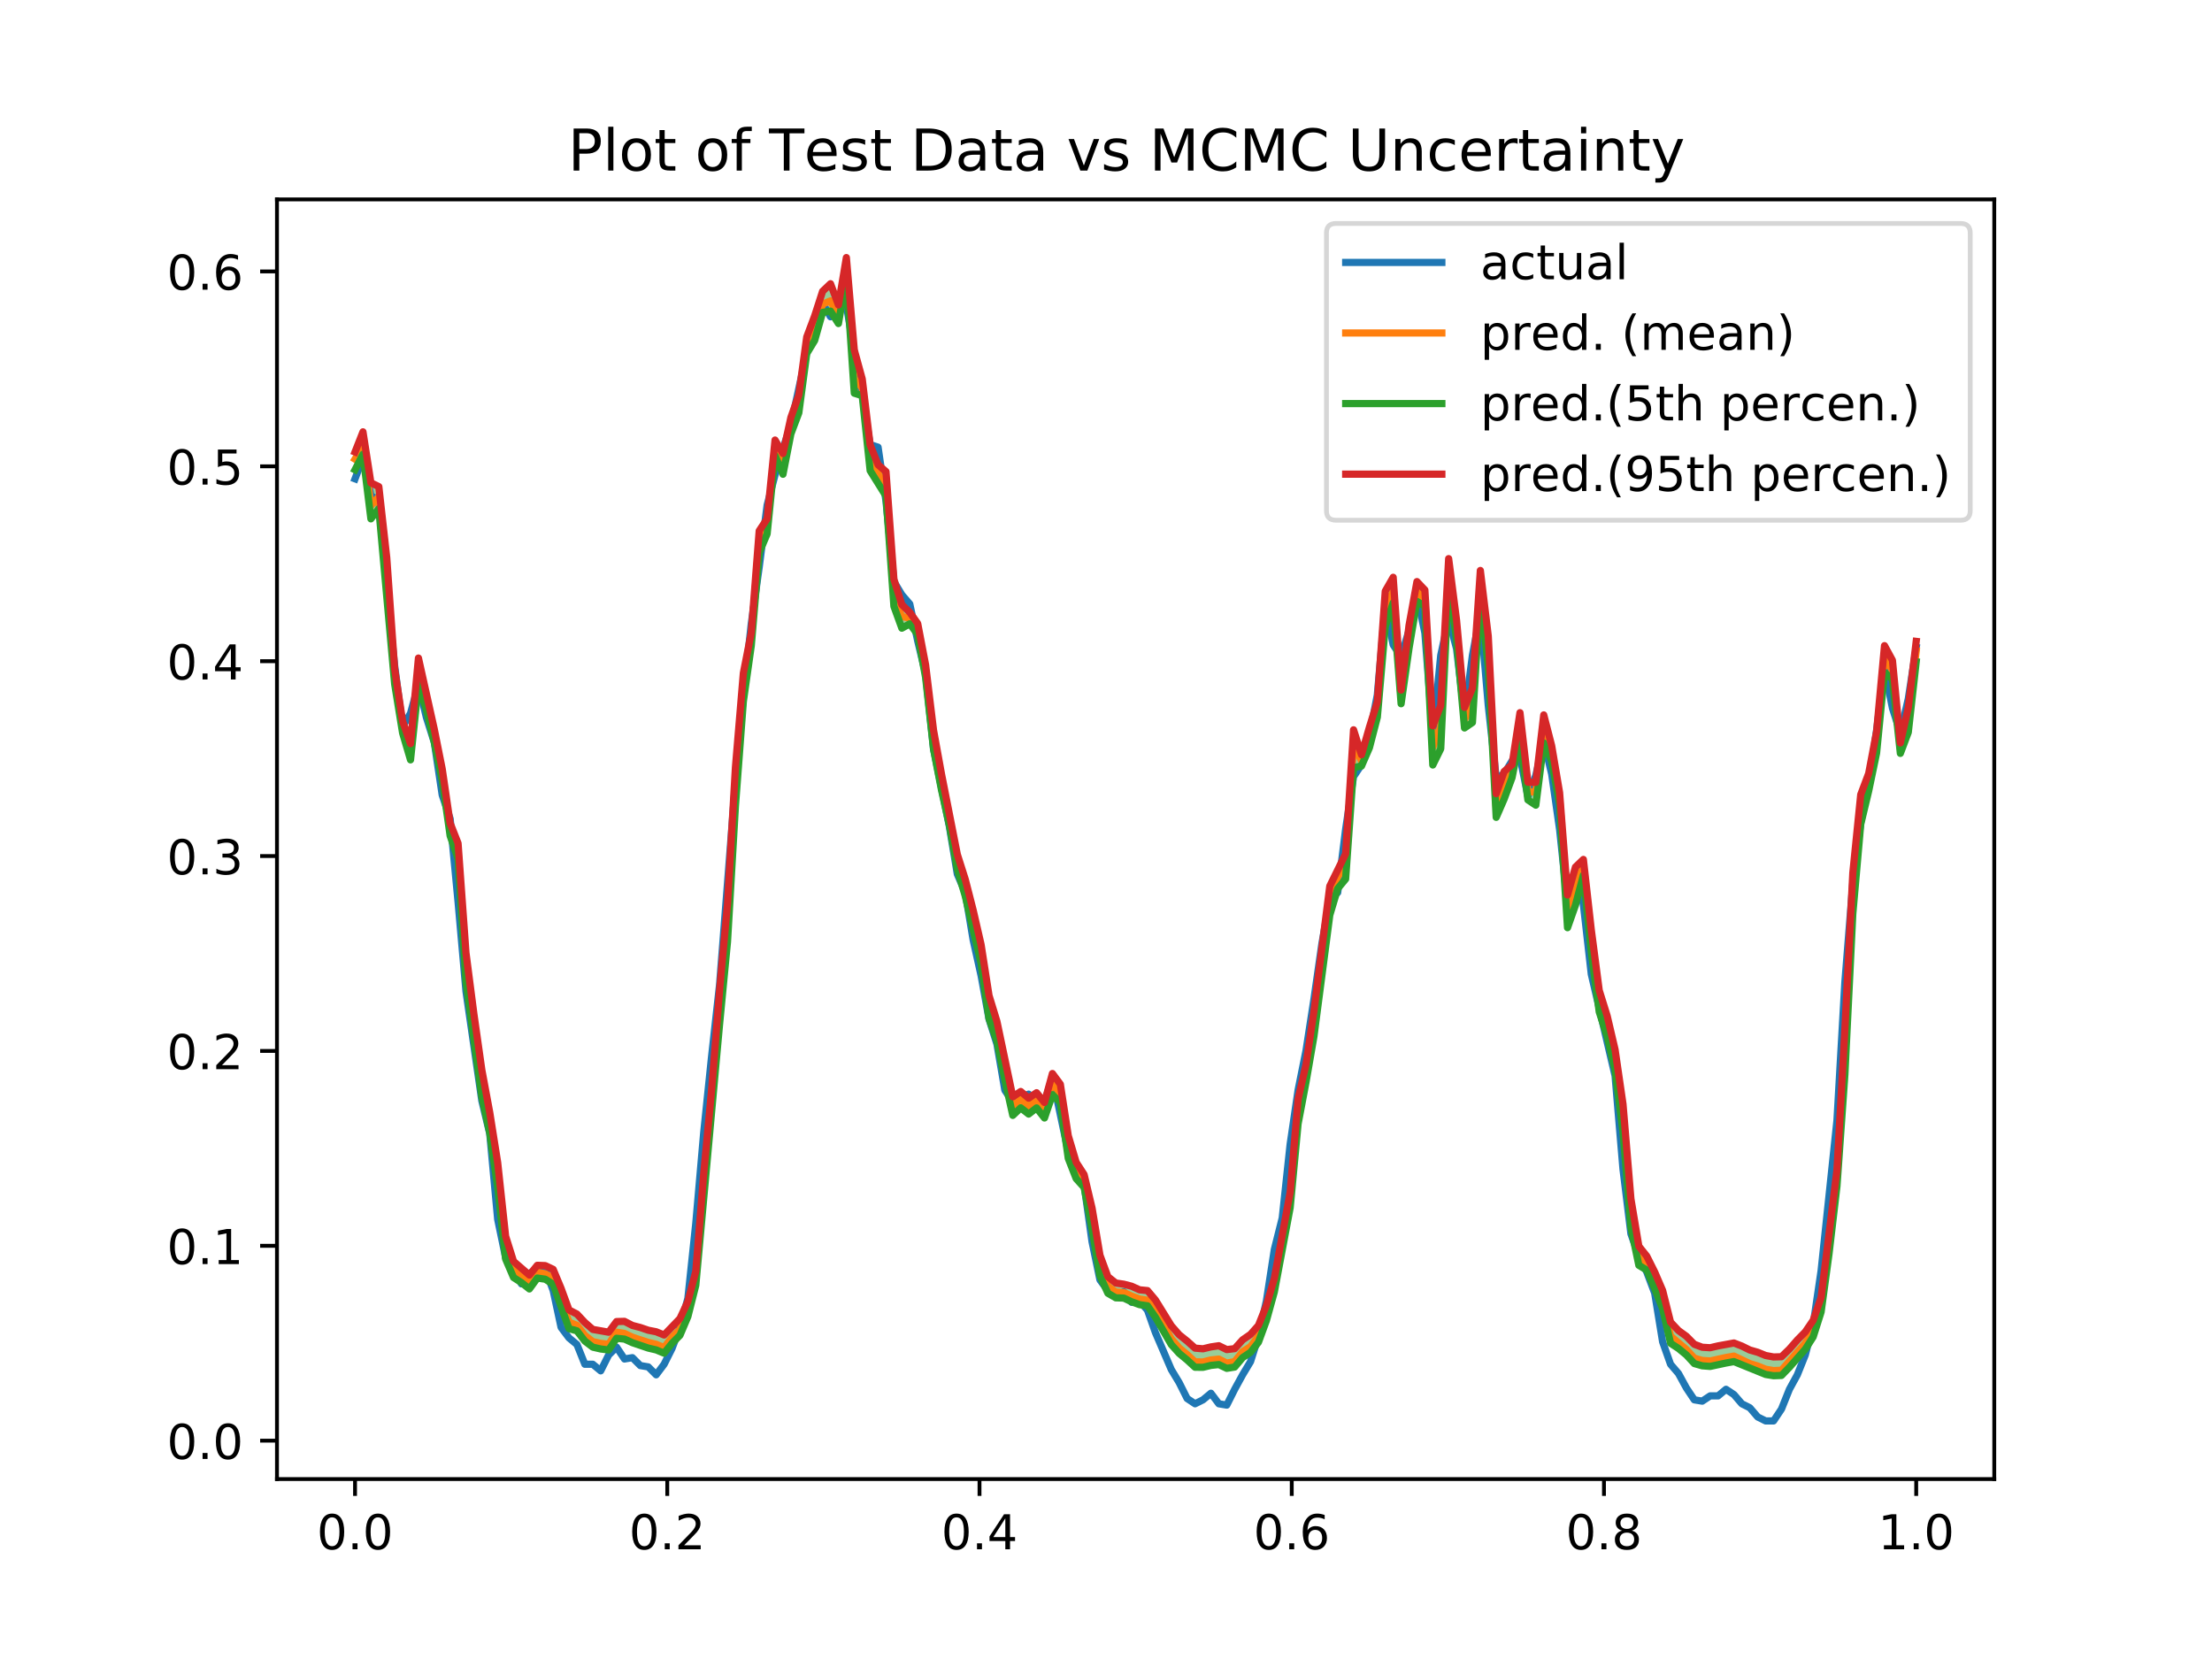 <?xml version="1.0" encoding="utf-8" standalone="no"?>
<!DOCTYPE svg PUBLIC "-//W3C//DTD SVG 1.1//EN"
  "http://www.w3.org/Graphics/SVG/1.1/DTD/svg11.dtd">
<!-- Created with matplotlib (http://matplotlib.org/) -->
<svg height="345pt" version="1.1" viewBox="0 0 460 345" width="460pt" xmlns="http://www.w3.org/2000/svg" xmlns:xlink="http://www.w3.org/1999/xlink">
 <defs>
  <style type="text/css">
*{stroke-linecap:butt;stroke-linejoin:round;}
  </style>
 </defs>
 <g id="figure_1">
  <g id="patch_1">
   <path d="M 0 345.6 
L 460.8 345.6 
L 460.8 0 
L 0 0 
z
" style="fill:#ffffff;"/>
  </g>
  <g id="axes_1">
   <g id="patch_2">
    <path d="M 57.6 307.584 
L 414.72 307.584 
L 414.72 41.472 
L 57.6 41.472 
z
" style="fill:#ffffff;"/>
   </g>
   <g id="PolyCollection_1">
    <path clip-path="url(#pfc1c84807e)" d="M 73.833 93.993 
L 73.833 97.691 
L 75.481 94.471 
L 77.129 107.897 
L 78.777 105.797 
L 80.425 123.965 
L 82.073 142.267 
L 83.721 152.427 
L 85.369 158.018 
L 87.017 142.396 
L 88.665 147.542 
L 90.313 154.387 
L 91.961 162.197 
L 93.609 173.805 
L 95.257 178.592 
L 96.905 204.028 
L 98.553 215.708 
L 100.201 228.052 
L 101.849 235.615 
L 103.497 246.87 
L 105.145 261.817 
L 106.793 265.665 
L 108.441 266.726 
L 110.089 268.045 
L 111.737 265.78 
L 113.385 266.019 
L 115.033 267.055 
L 116.681 271.711 
L 118.329 276.305 
L 119.977 276.757 
L 121.625 278.887 
L 123.273 280.149 
L 124.92 280.529 
L 126.568 280.735 
L 128.216 278.308 
L 129.864 278.471 
L 131.512 279.222 
L 133.16 279.818 
L 134.808 280.341 
L 136.456 280.724 
L 138.104 281.405 
L 139.752 279.344 
L 141.4 277.686 
L 143.048 273.799 
L 144.696 267.279 
L 146.344 249.087 
L 147.992 231.286 
L 149.64 212.985 
L 151.288 195.851 
L 152.936 167.656 
L 154.584 145.869 
L 156.232 134.282 
L 157.88 114.897 
L 159.528 111.028 
L 161.176 94.742 
L 162.824 98.63 
L 164.472 90.226 
L 166.12 85.851 
L 167.768 73.52 
L 169.416 70.802 
L 171.064 64.968 
L 172.712 64.696 
L 174.36 67.282 
L 176.008 57.57 
L 177.656 81.771 
L 179.304 82.295 
L 180.952 97.874 
L 182.6 100.453 
L 184.248 103.162 
L 185.896 126.101 
L 187.544 130.635 
L 189.192 129.731 
L 190.84 131.94 
L 192.488 140.912 
L 194.136 155.78 
L 195.784 164.263 
L 197.432 171.611 
L 199.08 180.749 
L 200.728 186.35 
L 202.376 193.361 
L 204.024 200.319 
L 205.672 211.819 
L 207.32 216.457 
L 208.968 224.551 
L 210.616 231.952 
L 212.264 230.379 
L 213.912 231.678 
L 215.56 230.397 
L 217.208 232.494 
L 218.856 227.648 
L 220.504 229.273 
L 222.152 240.895 
L 223.8 245.11 
L 225.448 246.931 
L 227.096 255.473 
L 228.744 265.305 
L 230.392 268.937 
L 232.04 269.893 
L 233.688 269.943 
L 235.336 270.72 
L 236.984 271.314 
L 238.632 271.553 
L 240.28 273.935 
L 241.928 276.832 
L 243.576 279.616 
L 245.224 281.449 
L 246.872 282.811 
L 248.52 284.327 
L 250.168 284.343 
L 251.816 283.943 
L 253.464 283.77 
L 255.112 284.554 
L 256.76 284.288 
L 258.408 282.327 
L 260.056 281.224 
L 261.704 279.122 
L 263.352 274.636 
L 265 268.68 
L 266.648 259.873 
L 268.296 251.139 
L 269.944 233.712 
L 271.592 225.03 
L 273.24 215.521 
L 274.888 203.085 
L 276.536 190.309 
L 278.184 184.79 
L 279.832 182.796 
L 281.48 159.636 
L 283.128 159.304 
L 284.776 155.513 
L 286.424 149.155 
L 288.072 130.28 
L 289.72 125.36 
L 291.368 146.349 
L 293.016 134.818 
L 294.664 125.059 
L 296.312 126.068 
L 297.96 159.085 
L 299.608 155.718 
L 301.256 120.736 
L 302.904 133.107 
L 304.552 151.385 
L 306.2 150.25 
L 307.848 123.357 
L 309.496 138.839 
L 311.144 169.971 
L 312.792 166.178 
L 314.44 161.716 
L 316.088 153.351 
L 317.736 166.343 
L 319.384 167.441 
L 321.032 154.491 
L 322.68 158.289 
L 324.328 167.252 
L 325.976 192.921 
L 327.624 188.242 
L 329.272 181.999 
L 330.92 197.94 
L 332.568 210.429 
L 334.216 215.496 
L 335.864 222.407 
L 337.512 235.362 
L 339.16 255.221 
L 340.808 263.133 
L 342.456 264.123 
L 344.104 267.969 
L 345.752 272.119 
L 347.4 279.339 
L 349.047 280.418 
L 350.695 281.772 
L 352.343 283.56 
L 353.991 284.029 
L 355.639 284.156 
L 357.287 283.756 
L 358.935 283.45 
L 360.583 283.151 
L 362.231 283.849 
L 363.879 284.662 
L 365.527 285.173 
L 367.175 285.825 
L 368.823 286.093 
L 370.471 286.034 
L 372.119 284.332 
L 373.767 282.384 
L 375.415 280.587 
L 377.063 278.014 
L 378.711 272.83 
L 380.359 260.713 
L 382.007 246.668 
L 383.655 223.441 
L 385.303 190.027 
L 386.951 171.396 
L 388.599 164.508 
L 390.247 156.608 
L 391.895 139.845 
L 393.543 141.242 
L 395.191 156.67 
L 396.839 152.295 
L 398.487 137.627 
L 398.487 133.38 
L 398.487 133.38 
L 396.839 147.17 
L 395.191 154.499 
L 393.543 137.309 
L 391.895 134.268 
L 390.247 152.161 
L 388.599 160.858 
L 386.951 165.236 
L 385.303 181.533 
L 383.655 214.012 
L 382.007 243.319 
L 380.359 256.794 
L 378.711 269.815 
L 377.063 274.57 
L 375.415 276.984 
L 373.767 278.662 
L 372.119 280.546 
L 370.471 282.142 
L 368.823 282.189 
L 367.175 281.884 
L 365.527 281.213 
L 363.879 280.739 
L 362.231 279.925 
L 360.583 279.283 
L 358.935 279.624 
L 357.287 279.886 
L 355.639 280.272 
L 353.991 280.17 
L 352.343 279.556 
L 350.695 277.888 
L 349.047 276.692 
L 347.4 274.941 
L 345.752 268.359 
L 344.104 264.521 
L 342.456 261.23 
L 340.808 259.158 
L 339.16 249.313 
L 337.512 229.614 
L 335.864 218.268 
L 334.216 211.245 
L 332.568 205.952 
L 330.92 193.385 
L 329.272 178.729 
L 327.624 180.314 
L 325.976 186.117 
L 324.328 164.837 
L 322.68 155.084 
L 321.032 148.672 
L 319.384 162.697 
L 317.736 162.664 
L 316.088 148.205 
L 314.44 159.02 
L 312.792 160.441 
L 311.144 165.052 
L 309.496 132.303 
L 307.848 118.633 
L 306.2 143.098 
L 304.552 147.122 
L 302.904 129.027 
L 301.256 116.173 
L 299.608 146.714 
L 297.96 150.943 
L 296.312 122.698 
L 294.664 120.945 
L 293.016 130.049 
L 291.368 143.5 
L 289.72 120.054 
L 288.072 122.935 
L 286.424 145.944 
L 284.776 151.232 
L 283.128 156.952 
L 281.48 151.769 
L 279.832 177.558 
L 278.184 180.994 
L 276.536 184.271 
L 274.888 197.029 
L 273.24 210.301 
L 271.592 221.353 
L 269.944 228.574 
L 268.296 247.929 
L 266.648 257.155 
L 265 265.853 
L 263.352 271.495 
L 261.704 275.627 
L 260.056 277.492 
L 258.408 278.63 
L 256.76 280.459 
L 255.112 280.655 
L 253.464 279.852 
L 251.816 280.098 
L 250.168 280.491 
L 248.52 280.355 
L 246.872 278.888 
L 245.224 277.57 
L 243.576 275.683 
L 241.928 273.074 
L 240.28 270.347 
L 238.632 268.386 
L 236.984 268.228 
L 235.336 267.481 
L 233.688 267.054 
L 232.04 266.814 
L 230.392 265.494 
L 228.744 261.035 
L 227.096 251.21 
L 225.448 244.263 
L 223.8 241.72 
L 222.152 236.175 
L 220.504 225.474 
L 218.856 223.245 
L 217.208 229.267 
L 215.56 227.238 
L 213.912 228.371 
L 212.264 226.984 
L 210.616 228.088 
L 208.968 219.996 
L 207.32 212.419 
L 205.672 207.017 
L 204.024 196.443 
L 202.376 189.277 
L 200.728 182.851 
L 199.08 177.671 
L 197.432 169.049 
L 195.784 160.934 
L 194.136 151.859 
L 192.488 138.278 
L 190.84 129.665 
L 189.192 127.342 
L 187.544 125.738 
L 185.896 120.483 
L 184.248 98.073 
L 182.6 96.641 
L 180.952 92.508 
L 179.304 78.805 
L 177.656 72.796 
L 176.008 53.568 
L 174.36 63.41 
L 172.712 59.005 
L 171.064 60.576 
L 169.416 65.682 
L 167.768 70.071 
L 166.12 82.139 
L 164.472 86.809 
L 162.824 94.309 
L 161.176 91.511 
L 159.528 107.887 
L 157.88 110.392 
L 156.232 131.564 
L 154.584 139.979 
L 152.936 159.595 
L 151.288 187.946 
L 149.64 205.956 
L 147.992 226.535 
L 146.344 244.002 
L 144.696 264.36 
L 143.048 270.662 
L 141.4 274.201 
L 139.752 275.854 
L 138.104 277.621 
L 136.456 276.95 
L 134.808 276.627 
L 133.16 276.065 
L 131.512 275.634 
L 129.864 274.785 
L 128.216 274.829 
L 126.568 277.04 
L 124.92 276.754 
L 123.273 276.458 
L 121.625 275.02 
L 119.977 273.265 
L 118.329 272.42 
L 116.681 267.925 
L 115.033 263.969 
L 113.385 263.19 
L 111.737 263.129 
L 110.089 265.156 
L 108.441 263.701 
L 106.793 262.304 
L 105.145 257.069 
L 103.497 241.777 
L 101.849 231.364 
L 100.201 222.504 
L 98.553 210.893 
L 96.905 198.157 
L 95.257 175.36 
L 93.609 171.176 
L 91.961 159.91 
L 90.313 151.654 
L 88.665 144.275 
L 87.017 136.848 
L 85.369 154.647 
L 83.721 149.978 
L 82.073 139.098 
L 80.425 115.963 
L 78.777 101.194 
L 77.129 100.412 
L 75.481 89.806 
L 73.833 93.993 
z
" style="fill:#008000;fill-opacity:0.4;"/>
   </g>
   <g id="matplotlib.axis_1">
    <g id="xtick_1">
     <g id="line2d_1">
      <defs>
       <path d="M 0 0 
L 0 3.5 
" id="m7e47456e96" style="stroke:#000000;stroke-width:0.8;"/>
      </defs>
      <g>
       <use style="stroke:#000000;stroke-width:0.8;" x="73.833" xlink:href="#m7e47456e96" y="307.584"/>
      </g>
     </g>
     <g id="text_1">
      <!-- 0.0 -->
      <defs>
       <path d="M 31.781 66.406 
Q 24.172 66.406 20.328 58.906 
Q 16.5 51.422 16.5 36.375 
Q 16.5 21.391 20.328 13.891 
Q 24.172 6.391 31.781 6.391 
Q 39.453 6.391 43.281 13.891 
Q 47.125 21.391 47.125 36.375 
Q 47.125 51.422 43.281 58.906 
Q 39.453 66.406 31.781 66.406 
z
M 31.781 74.219 
Q 44.047 74.219 50.516 64.516 
Q 56.984 54.828 56.984 36.375 
Q 56.984 17.969 50.516 8.266 
Q 44.047 -1.422 31.781 -1.422 
Q 19.531 -1.422 13.062 8.266 
Q 6.594 17.969 6.594 36.375 
Q 6.594 54.828 13.062 64.516 
Q 19.531 74.219 31.781 74.219 
z
" id="DejaVuSans-30"/>
       <path d="M 10.688 12.406 
L 21 12.406 
L 21 0 
L 10.688 0 
z
" id="DejaVuSans-2e"/>
      </defs>
      <g transform="translate(65.881 322.182)scale(0.1 -0.1)">
       <use xlink:href="#DejaVuSans-30"/>
       <use x="63.623" xlink:href="#DejaVuSans-2e"/>
       <use x="95.41" xlink:href="#DejaVuSans-30"/>
      </g>
     </g>
    </g>
    <g id="xtick_2">
     <g id="line2d_2">
      <g>
       <use style="stroke:#000000;stroke-width:0.8;" x="138.764" xlink:href="#m7e47456e96" y="307.584"/>
      </g>
     </g>
     <g id="text_2">
      <!-- 0.2 -->
      <defs>
       <path d="M 19.188 8.297 
L 53.609 8.297 
L 53.609 0 
L 7.328 0 
L 7.328 8.297 
Q 12.938 14.109 22.625 23.891 
Q 32.328 33.688 34.812 36.531 
Q 39.547 41.844 41.422 45.531 
Q 43.312 49.219 43.312 52.781 
Q 43.312 58.594 39.234 62.25 
Q 35.156 65.922 28.609 65.922 
Q 23.969 65.922 18.812 64.312 
Q 13.672 62.703 7.812 59.422 
L 7.812 69.391 
Q 13.766 71.781 18.938 73 
Q 24.125 74.219 28.422 74.219 
Q 39.75 74.219 46.484 68.547 
Q 53.219 62.891 53.219 53.422 
Q 53.219 48.922 51.531 44.891 
Q 49.859 40.875 45.406 35.406 
Q 44.188 33.984 37.641 27.219 
Q 31.109 20.453 19.188 8.297 
z
" id="DejaVuSans-32"/>
      </defs>
      <g transform="translate(130.812 322.182)scale(0.1 -0.1)">
       <use xlink:href="#DejaVuSans-30"/>
       <use x="63.623" xlink:href="#DejaVuSans-2e"/>
       <use x="95.41" xlink:href="#DejaVuSans-32"/>
      </g>
     </g>
    </g>
    <g id="xtick_3">
     <g id="line2d_3">
      <g>
       <use style="stroke:#000000;stroke-width:0.8;" x="203.695" xlink:href="#m7e47456e96" y="307.584"/>
      </g>
     </g>
     <g id="text_3">
      <!-- 0.4 -->
      <defs>
       <path d="M 37.797 64.312 
L 12.891 25.391 
L 37.797 25.391 
z
M 35.203 72.906 
L 47.609 72.906 
L 47.609 25.391 
L 58.016 25.391 
L 58.016 17.188 
L 47.609 17.188 
L 47.609 0 
L 37.797 0 
L 37.797 17.188 
L 4.891 17.188 
L 4.891 26.703 
z
" id="DejaVuSans-34"/>
      </defs>
      <g transform="translate(195.743 322.182)scale(0.1 -0.1)">
       <use xlink:href="#DejaVuSans-30"/>
       <use x="63.623" xlink:href="#DejaVuSans-2e"/>
       <use x="95.41" xlink:href="#DejaVuSans-34"/>
      </g>
     </g>
    </g>
    <g id="xtick_4">
     <g id="line2d_4">
      <g>
       <use style="stroke:#000000;stroke-width:0.8;" x="268.625" xlink:href="#m7e47456e96" y="307.584"/>
      </g>
     </g>
     <g id="text_4">
      <!-- 0.6 -->
      <defs>
       <path d="M 33.016 40.375 
Q 26.375 40.375 22.484 35.828 
Q 18.609 31.297 18.609 23.391 
Q 18.609 15.531 22.484 10.953 
Q 26.375 6.391 33.016 6.391 
Q 39.656 6.391 43.531 10.953 
Q 47.406 15.531 47.406 23.391 
Q 47.406 31.297 43.531 35.828 
Q 39.656 40.375 33.016 40.375 
z
M 52.594 71.297 
L 52.594 62.312 
Q 48.875 64.062 45.094 64.984 
Q 41.312 65.922 37.594 65.922 
Q 27.828 65.922 22.672 59.328 
Q 17.531 52.734 16.797 39.406 
Q 19.672 43.656 24.016 45.922 
Q 28.375 48.188 33.594 48.188 
Q 44.578 48.188 50.953 41.516 
Q 57.328 34.859 57.328 23.391 
Q 57.328 12.156 50.688 5.359 
Q 44.047 -1.422 33.016 -1.422 
Q 20.359 -1.422 13.672 8.266 
Q 6.984 17.969 6.984 36.375 
Q 6.984 53.656 15.188 63.938 
Q 23.391 74.219 37.203 74.219 
Q 40.922 74.219 44.703 73.484 
Q 48.484 72.75 52.594 71.297 
z
" id="DejaVuSans-36"/>
      </defs>
      <g transform="translate(260.674 322.182)scale(0.1 -0.1)">
       <use xlink:href="#DejaVuSans-30"/>
       <use x="63.623" xlink:href="#DejaVuSans-2e"/>
       <use x="95.41" xlink:href="#DejaVuSans-36"/>
      </g>
     </g>
    </g>
    <g id="xtick_5">
     <g id="line2d_5">
      <g>
       <use style="stroke:#000000;stroke-width:0.8;" x="333.556" xlink:href="#m7e47456e96" y="307.584"/>
      </g>
     </g>
     <g id="text_5">
      <!-- 0.8 -->
      <defs>
       <path d="M 31.781 34.625 
Q 24.75 34.625 20.719 30.859 
Q 16.703 27.094 16.703 20.516 
Q 16.703 13.922 20.719 10.156 
Q 24.75 6.391 31.781 6.391 
Q 38.812 6.391 42.859 10.172 
Q 46.922 13.969 46.922 20.516 
Q 46.922 27.094 42.891 30.859 
Q 38.875 34.625 31.781 34.625 
z
M 21.922 38.812 
Q 15.578 40.375 12.031 44.719 
Q 8.5 49.078 8.5 55.328 
Q 8.5 64.062 14.719 69.141 
Q 20.953 74.219 31.781 74.219 
Q 42.672 74.219 48.875 69.141 
Q 55.078 64.062 55.078 55.328 
Q 55.078 49.078 51.531 44.719 
Q 48 40.375 41.703 38.812 
Q 48.828 37.156 52.797 32.312 
Q 56.781 27.484 56.781 20.516 
Q 56.781 9.906 50.312 4.234 
Q 43.844 -1.422 31.781 -1.422 
Q 19.734 -1.422 13.25 4.234 
Q 6.781 9.906 6.781 20.516 
Q 6.781 27.484 10.781 32.312 
Q 14.797 37.156 21.922 38.812 
z
M 18.312 54.391 
Q 18.312 48.734 21.844 45.562 
Q 25.391 42.391 31.781 42.391 
Q 38.141 42.391 41.719 45.562 
Q 45.312 48.734 45.312 54.391 
Q 45.312 60.062 41.719 63.234 
Q 38.141 66.406 31.781 66.406 
Q 25.391 66.406 21.844 63.234 
Q 18.312 60.062 18.312 54.391 
z
" id="DejaVuSans-38"/>
      </defs>
      <g transform="translate(325.605 322.182)scale(0.1 -0.1)">
       <use xlink:href="#DejaVuSans-30"/>
       <use x="63.623" xlink:href="#DejaVuSans-2e"/>
       <use x="95.41" xlink:href="#DejaVuSans-38"/>
      </g>
     </g>
    </g>
    <g id="xtick_6">
     <g id="line2d_6">
      <g>
       <use style="stroke:#000000;stroke-width:0.8;" x="398.487" xlink:href="#m7e47456e96" y="307.584"/>
      </g>
     </g>
     <g id="text_6">
      <!-- 1.0 -->
      <defs>
       <path d="M 12.406 8.297 
L 28.516 8.297 
L 28.516 63.922 
L 10.984 60.406 
L 10.984 69.391 
L 28.422 72.906 
L 38.281 72.906 
L 38.281 8.297 
L 54.391 8.297 
L 54.391 0 
L 12.406 0 
z
" id="DejaVuSans-31"/>
      </defs>
      <g transform="translate(390.536 322.182)scale(0.1 -0.1)">
       <use xlink:href="#DejaVuSans-31"/>
       <use x="63.623" xlink:href="#DejaVuSans-2e"/>
       <use x="95.41" xlink:href="#DejaVuSans-30"/>
      </g>
     </g>
    </g>
   </g>
   <g id="matplotlib.axis_2">
    <g id="ytick_1">
     <g id="line2d_7">
      <defs>
       <path d="M 0 0 
L -3.5 0 
" id="m41610e31c5" style="stroke:#000000;stroke-width:0.8;"/>
      </defs>
      <g>
       <use style="stroke:#000000;stroke-width:0.8;" x="57.6" xlink:href="#m41610e31c5" y="299.598"/>
      </g>
     </g>
     <g id="text_7">
      <!-- 0.0 -->
      <g transform="translate(34.697 303.397)scale(0.1 -0.1)">
       <use xlink:href="#DejaVuSans-30"/>
       <use x="63.623" xlink:href="#DejaVuSans-2e"/>
       <use x="95.41" xlink:href="#DejaVuSans-30"/>
      </g>
     </g>
    </g>
    <g id="ytick_2">
     <g id="line2d_8">
      <g>
       <use style="stroke:#000000;stroke-width:0.8;" x="57.6" xlink:href="#m41610e31c5" y="259.073"/>
      </g>
     </g>
     <g id="text_8">
      <!-- 0.1 -->
      <g transform="translate(34.697 262.872)scale(0.1 -0.1)">
       <use xlink:href="#DejaVuSans-30"/>
       <use x="63.623" xlink:href="#DejaVuSans-2e"/>
       <use x="95.41" xlink:href="#DejaVuSans-31"/>
      </g>
     </g>
    </g>
    <g id="ytick_3">
     <g id="line2d_9">
      <g>
       <use style="stroke:#000000;stroke-width:0.8;" x="57.6" xlink:href="#m41610e31c5" y="218.548"/>
      </g>
     </g>
     <g id="text_9">
      <!-- 0.2 -->
      <g transform="translate(34.697 222.347)scale(0.1 -0.1)">
       <use xlink:href="#DejaVuSans-30"/>
       <use x="63.623" xlink:href="#DejaVuSans-2e"/>
       <use x="95.41" xlink:href="#DejaVuSans-32"/>
      </g>
     </g>
    </g>
    <g id="ytick_4">
     <g id="line2d_10">
      <g>
       <use style="stroke:#000000;stroke-width:0.8;" x="57.6" xlink:href="#m41610e31c5" y="178.022"/>
      </g>
     </g>
     <g id="text_10">
      <!-- 0.3 -->
      <defs>
       <path d="M 40.578 39.312 
Q 47.656 37.797 51.625 33 
Q 55.609 28.219 55.609 21.188 
Q 55.609 10.406 48.188 4.484 
Q 40.766 -1.422 27.094 -1.422 
Q 22.516 -1.422 17.656 -0.516 
Q 12.797 0.391 7.625 2.203 
L 7.625 11.719 
Q 11.719 9.328 16.594 8.109 
Q 21.484 6.891 26.812 6.891 
Q 36.078 6.891 40.938 10.547 
Q 45.797 14.203 45.797 21.188 
Q 45.797 27.641 41.281 31.266 
Q 36.766 34.906 28.719 34.906 
L 20.219 34.906 
L 20.219 43.016 
L 29.109 43.016 
Q 36.375 43.016 40.234 45.922 
Q 44.094 48.828 44.094 54.297 
Q 44.094 59.906 40.109 62.906 
Q 36.141 65.922 28.719 65.922 
Q 24.656 65.922 20.016 65.031 
Q 15.375 64.156 9.812 62.312 
L 9.812 71.094 
Q 15.438 72.656 20.344 73.438 
Q 25.25 74.219 29.594 74.219 
Q 40.828 74.219 47.359 69.109 
Q 53.906 64.016 53.906 55.328 
Q 53.906 49.266 50.438 45.094 
Q 46.969 40.922 40.578 39.312 
z
" id="DejaVuSans-33"/>
      </defs>
      <g transform="translate(34.697 181.822)scale(0.1 -0.1)">
       <use xlink:href="#DejaVuSans-30"/>
       <use x="63.623" xlink:href="#DejaVuSans-2e"/>
       <use x="95.41" xlink:href="#DejaVuSans-33"/>
      </g>
     </g>
    </g>
    <g id="ytick_5">
     <g id="line2d_11">
      <g>
       <use style="stroke:#000000;stroke-width:0.8;" x="57.6" xlink:href="#m41610e31c5" y="137.497"/>
      </g>
     </g>
     <g id="text_11">
      <!-- 0.4 -->
      <g transform="translate(34.697 141.296)scale(0.1 -0.1)">
       <use xlink:href="#DejaVuSans-30"/>
       <use x="63.623" xlink:href="#DejaVuSans-2e"/>
       <use x="95.41" xlink:href="#DejaVuSans-34"/>
      </g>
     </g>
    </g>
    <g id="ytick_6">
     <g id="line2d_12">
      <g>
       <use style="stroke:#000000;stroke-width:0.8;" x="57.6" xlink:href="#m41610e31c5" y="96.972"/>
      </g>
     </g>
     <g id="text_12">
      <!-- 0.5 -->
      <defs>
       <path d="M 10.797 72.906 
L 49.516 72.906 
L 49.516 64.594 
L 19.828 64.594 
L 19.828 46.734 
Q 21.969 47.469 24.109 47.828 
Q 26.266 48.188 28.422 48.188 
Q 40.625 48.188 47.75 41.5 
Q 54.891 34.812 54.891 23.391 
Q 54.891 11.625 47.562 5.094 
Q 40.234 -1.422 26.906 -1.422 
Q 22.312 -1.422 17.547 -0.641 
Q 12.797 0.141 7.719 1.703 
L 7.719 11.625 
Q 12.109 9.234 16.797 8.062 
Q 21.484 6.891 26.703 6.891 
Q 35.156 6.891 40.078 11.328 
Q 45.016 15.766 45.016 23.391 
Q 45.016 31 40.078 35.438 
Q 35.156 39.891 26.703 39.891 
Q 22.75 39.891 18.812 39.016 
Q 14.891 38.141 10.797 36.281 
z
" id="DejaVuSans-35"/>
      </defs>
      <g transform="translate(34.697 100.771)scale(0.1 -0.1)">
       <use xlink:href="#DejaVuSans-30"/>
       <use x="63.623" xlink:href="#DejaVuSans-2e"/>
       <use x="95.41" xlink:href="#DejaVuSans-35"/>
      </g>
     </g>
    </g>
    <g id="ytick_7">
     <g id="line2d_13">
      <g>
       <use style="stroke:#000000;stroke-width:0.8;" x="57.6" xlink:href="#m41610e31c5" y="56.447"/>
      </g>
     </g>
     <g id="text_13">
      <!-- 0.6 -->
      <g transform="translate(34.697 60.246)scale(0.1 -0.1)">
       <use xlink:href="#DejaVuSans-30"/>
       <use x="63.623" xlink:href="#DejaVuSans-2e"/>
       <use x="95.41" xlink:href="#DejaVuSans-36"/>
      </g>
     </g>
    </g>
   </g>
   <g id="line2d_14">
    <path clip-path="url(#pfc1c84807e)" d="M 73.833 99.575 
L 75.481 95.191 
L 77.129 103.137 
L 78.777 103.959 
L 80.425 122.317 
L 82.073 138.484 
L 83.721 151.088 
L 85.369 148.348 
L 87.017 142.32 
L 88.665 149.17 
L 90.313 154.376 
L 91.961 165.336 
L 93.609 170.268 
L 95.257 187.53 
L 96.905 206.163 
L 100.201 228.905 
L 101.849 235.755 
L 103.497 253.565 
L 105.145 261.511 
L 106.793 263.978 
L 108.441 266.992 
L 110.089 264.8 
L 111.737 263.978 
L 113.385 263.978 
L 115.033 268.362 
L 116.681 276.034 
L 118.329 278.226 
L 119.977 279.596 
L 121.625 283.706 
L 123.273 283.706 
L 124.92 285.076 
L 126.568 281.788 
L 128.216 280.144 
L 129.864 282.61 
L 131.512 282.336 
L 133.16 283.98 
L 134.808 284.254 
L 136.456 285.898 
L 138.104 283.706 
L 139.752 280.418 
L 141.4 276.034 
L 143.048 270.006 
L 144.696 254.387 
L 146.344 235.481 
L 147.992 219.589 
L 149.64 204.793 
L 152.936 162.596 
L 154.584 144.786 
L 156.232 129.716 
L 157.88 117.933 
L 159.528 105.055 
L 161.176 98.753 
L 162.824 93.273 
L 164.472 88.341 
L 167.768 73.271 
L 171.064 63.133 
L 172.712 65.872 
L 174.36 61.762 
L 176.008 63.407 
L 177.656 73.271 
L 179.304 82.039 
L 180.952 92.451 
L 182.6 92.999 
L 184.248 104.233 
L 185.896 120.947 
L 187.544 123.687 
L 189.192 125.605 
L 190.84 133.278 
L 192.488 140.128 
L 194.136 155.746 
L 197.432 171.912 
L 199.08 181.776 
L 200.728 185.612 
L 202.376 195.477 
L 204.024 202.874 
L 205.672 211.917 
L 207.32 217.123 
L 208.968 226.713 
L 210.616 229.179 
L 213.912 227.535 
L 215.56 229.453 
L 217.208 229.179 
L 218.856 223.973 
L 222.152 239.591 
L 223.8 243.975 
L 225.448 246.441 
L 227.096 258.223 
L 228.744 266.17 
L 230.392 268.362 
L 232.04 269.732 
L 233.688 268.636 
L 235.336 270.828 
L 236.984 270.554 
L 238.632 272.472 
L 240.28 277.13 
L 243.576 284.802 
L 245.224 287.542 
L 246.872 290.83 
L 248.52 291.926 
L 250.168 291.104 
L 251.816 289.734 
L 253.464 291.926 
L 255.112 292.2 
L 256.76 288.912 
L 258.408 285.898 
L 260.056 283.158 
L 261.704 277.952 
L 263.352 270.554 
L 265 259.867 
L 266.648 253.292 
L 268.296 237.947 
L 269.944 226.713 
L 271.592 218.493 
L 273.24 207.807 
L 274.888 196.298 
L 276.536 186.983 
L 278.184 185.612 
L 279.832 172.46 
L 281.48 161.5 
L 283.128 159.034 
L 284.776 153.006 
L 286.424 144.512 
L 288.072 125.879 
L 289.72 134.1 
L 291.368 136.565 
L 293.016 131.085 
L 294.664 123.687 
L 296.312 131.634 
L 297.96 153.006 
L 299.608 136.292 
L 301.256 128.619 
L 302.904 134.921 
L 304.552 148.896 
L 306.2 136.292 
L 307.848 127.524 
L 309.496 146.704 
L 311.144 161.774 
L 312.792 160.952 
L 314.44 158.212 
L 316.088 157.39 
L 317.736 165.61 
L 319.384 161.226 
L 321.032 154.102 
L 322.68 160.952 
L 324.328 172.46 
L 325.976 188.078 
L 327.624 180.954 
L 329.272 188.078 
L 330.92 202.601 
L 335.864 223.699 
L 337.512 243.153 
L 339.16 256.579 
L 340.808 261.237 
L 342.456 264.526 
L 344.104 268.91 
L 345.752 279.048 
L 347.4 283.706 
L 349.047 285.624 
L 350.695 288.638 
L 352.343 291.104 
L 353.991 291.378 
L 355.639 290.282 
L 357.287 290.282 
L 358.935 288.912 
L 360.583 290.008 
L 362.231 291.926 
L 363.879 292.748 
L 365.527 294.666 
L 367.175 295.488 
L 368.823 295.488 
L 370.471 293.022 
L 372.119 288.912 
L 373.767 285.898 
L 375.415 281.788 
L 377.063 275.486 
L 378.711 264.252 
L 382.007 233.015 
L 383.655 204.245 
L 385.303 183.694 
L 386.951 171.09 
L 388.599 163.144 
L 390.247 151.91 
L 391.895 139.031 
L 393.543 147.252 
L 395.191 152.458 
L 396.839 145.334 
L 398.487 134.647 
L 398.487 134.647 
" style="fill:none;stroke:#1f77b4;stroke-linecap:square;stroke-width:1.5;"/>
   </g>
   <g id="line2d_15">
    <path clip-path="url(#pfc1c84807e)" d="M 73.833 95.477 
L 75.481 92.768 
L 77.129 105.139 
L 78.777 103.302 
L 80.425 121.041 
L 82.073 140.969 
L 83.721 151.213 
L 85.369 156.277 
L 87.017 139.286 
L 90.313 153.002 
L 91.961 161.176 
L 93.609 172.577 
L 95.257 177.103 
L 96.905 201.462 
L 100.201 225.573 
L 101.849 233.627 
L 103.497 244.294 
L 105.145 259.526 
L 106.793 264.192 
L 110.089 266.899 
L 111.737 264.558 
L 113.385 264.889 
L 115.033 265.833 
L 118.329 274.981 
L 119.977 275.595 
L 121.625 277.702 
L 123.273 279.003 
L 124.92 279.361 
L 126.568 279.567 
L 128.216 277.037 
L 129.864 277.297 
L 131.512 278.083 
L 134.808 279.167 
L 136.456 279.553 
L 138.104 280.242 
L 139.752 278.102 
L 141.4 276.475 
L 143.048 272.389 
L 144.696 265.69 
L 149.64 208.391 
L 151.288 190.609 
L 152.936 162.364 
L 154.584 142.49 
L 156.232 132.841 
L 157.88 112.333 
L 159.528 109.367 
L 161.176 92.928 
L 162.824 97.014 
L 164.472 88.638 
L 166.12 84.254 
L 167.768 71.955 
L 169.416 68.885 
L 171.064 63.234 
L 172.712 62.574 
L 174.36 65.576 
L 176.008 55.932 
L 177.656 78.732 
L 179.304 80.648 
L 180.952 96.148 
L 182.6 98.38 
L 184.248 101.423 
L 185.896 124.294 
L 187.544 128.233 
L 189.192 128.517 
L 190.84 130.848 
L 192.488 139.566 
L 194.136 154.066 
L 199.08 179.375 
L 200.728 184.32 
L 204.024 198.345 
L 205.672 209.854 
L 207.32 214.561 
L 210.616 230.213 
L 212.264 228.463 
L 213.912 230.174 
L 215.56 228.89 
L 217.208 230.961 
L 218.856 224.846 
L 220.504 227.652 
L 222.152 238.577 
L 223.8 243.435 
L 225.448 245.633 
L 227.096 253.404 
L 228.744 263.366 
L 230.392 267.497 
L 232.04 268.703 
L 233.688 268.777 
L 235.336 269.538 
L 236.984 270.145 
L 238.632 270.388 
L 240.28 272.699 
L 243.576 278.409 
L 245.224 280.315 
L 246.872 281.685 
L 248.52 283.216 
L 250.168 283.223 
L 251.816 282.809 
L 253.464 282.636 
L 255.112 283.468 
L 256.76 283.154 
L 258.408 281.096 
L 260.056 280.038 
L 261.704 277.881 
L 263.352 273.169 
L 265 267.204 
L 268.296 249.444 
L 269.944 230.531 
L 271.592 222.739 
L 273.24 211.951 
L 276.536 186.092 
L 278.184 182.402 
L 279.832 179.442 
L 281.48 154.739 
L 283.128 158.224 
L 284.776 153.056 
L 286.424 147.335 
L 288.072 126.475 
L 289.72 122.991 
L 291.368 145.255 
L 293.016 132.239 
L 294.664 122.869 
L 296.312 124.741 
L 297.96 155.418 
L 299.608 151.067 
L 301.256 118.157 
L 302.904 131.595 
L 304.552 149.605 
L 306.2 146.709 
L 307.848 120.791 
L 309.496 136.051 
L 311.144 167.849 
L 312.792 162.936 
L 314.44 160.201 
L 316.088 150.414 
L 317.736 164.697 
L 319.384 164.703 
L 321.032 151.211 
L 322.68 156.761 
L 324.328 166.003 
L 325.976 189.62 
L 327.624 183.398 
L 329.272 180.426 
L 330.92 196.034 
L 332.568 208.368 
L 334.216 213.621 
L 335.864 220.561 
L 337.512 232.673 
L 339.16 252.178 
L 340.808 261.272 
L 342.456 262.85 
L 344.104 266.577 
L 345.752 270.703 
L 347.4 277.853 
L 350.695 280.635 
L 352.343 282.433 
L 353.991 282.91 
L 355.639 283.022 
L 358.935 282.293 
L 360.583 282.004 
L 363.879 283.57 
L 365.527 284.069 
L 367.175 284.74 
L 368.823 285.025 
L 370.471 284.951 
L 375.415 279.356 
L 377.063 276.727 
L 378.711 271.348 
L 380.359 258.674 
L 382.007 244.885 
L 383.655 217.739 
L 385.303 184.333 
L 386.951 167.305 
L 388.599 162.319 
L 390.247 153.936 
L 391.895 136.731 
L 393.543 139.383 
L 395.191 155.706 
L 396.839 149.579 
L 398.487 135.343 
L 398.487 135.343 
" style="fill:none;stroke:#ff7f0e;stroke-linecap:square;stroke-width:1.5;"/>
   </g>
   <g id="line2d_16">
    <path clip-path="url(#pfc1c84807e)" d="M 73.833 97.691 
L 75.481 94.471 
L 77.129 107.897 
L 78.777 105.797 
L 82.073 142.267 
L 83.721 152.427 
L 85.369 158.018 
L 87.017 142.396 
L 88.665 147.542 
L 90.313 154.387 
L 91.961 162.197 
L 93.609 173.805 
L 95.257 178.592 
L 96.905 204.028 
L 100.201 228.052 
L 101.849 235.615 
L 103.497 246.87 
L 105.145 261.817 
L 106.793 265.665 
L 108.441 266.726 
L 110.089 268.045 
L 111.737 265.78 
L 113.385 266.019 
L 115.033 267.055 
L 118.329 276.305 
L 119.977 276.757 
L 121.625 278.887 
L 123.273 280.149 
L 124.92 280.529 
L 126.568 280.735 
L 128.216 278.308 
L 129.864 278.471 
L 131.512 279.222 
L 134.808 280.341 
L 136.456 280.724 
L 138.104 281.405 
L 139.752 279.344 
L 141.4 277.686 
L 143.048 273.799 
L 144.696 267.279 
L 149.64 212.985 
L 151.288 195.851 
L 152.936 167.656 
L 154.584 145.869 
L 156.232 134.282 
L 157.88 114.897 
L 159.528 111.028 
L 161.176 94.742 
L 162.824 98.63 
L 164.472 90.226 
L 166.12 85.851 
L 167.768 73.52 
L 169.416 70.802 
L 171.064 64.968 
L 172.712 64.696 
L 174.36 67.282 
L 176.008 57.57 
L 177.656 81.771 
L 179.304 82.295 
L 180.952 97.874 
L 184.248 103.162 
L 185.896 126.101 
L 187.544 130.635 
L 189.192 129.731 
L 190.84 131.94 
L 192.488 140.912 
L 194.136 155.78 
L 195.784 164.263 
L 197.432 171.611 
L 199.08 180.749 
L 200.728 186.35 
L 204.024 200.319 
L 205.672 211.819 
L 207.32 216.457 
L 208.968 224.551 
L 210.616 231.952 
L 212.264 230.379 
L 213.912 231.678 
L 215.56 230.397 
L 217.208 232.494 
L 218.856 227.648 
L 220.504 229.273 
L 222.152 240.895 
L 223.8 245.11 
L 225.448 246.931 
L 227.096 255.473 
L 228.744 265.305 
L 230.392 268.937 
L 232.04 269.893 
L 233.688 269.943 
L 235.336 270.72 
L 236.984 271.314 
L 238.632 271.553 
L 240.28 273.935 
L 243.576 279.616 
L 245.224 281.449 
L 246.872 282.811 
L 248.52 284.327 
L 250.168 284.343 
L 251.816 283.943 
L 253.464 283.77 
L 255.112 284.554 
L 256.76 284.288 
L 258.408 282.327 
L 260.056 281.224 
L 261.704 279.122 
L 263.352 274.636 
L 265 268.68 
L 268.296 251.139 
L 269.944 233.712 
L 271.592 225.03 
L 273.24 215.521 
L 276.536 190.309 
L 278.184 184.79 
L 279.832 182.796 
L 281.48 159.636 
L 283.128 159.304 
L 284.776 155.513 
L 286.424 149.155 
L 288.072 130.28 
L 289.72 125.36 
L 291.368 146.349 
L 293.016 134.818 
L 294.664 125.059 
L 296.312 126.068 
L 297.96 159.085 
L 299.608 155.718 
L 301.256 120.736 
L 302.904 133.107 
L 304.552 151.385 
L 306.2 150.25 
L 307.848 123.357 
L 309.496 138.839 
L 311.144 169.971 
L 312.792 166.178 
L 314.44 161.716 
L 316.088 153.351 
L 317.736 166.343 
L 319.384 167.441 
L 321.032 154.491 
L 322.68 158.289 
L 324.328 167.252 
L 325.976 192.921 
L 327.624 188.242 
L 329.272 181.999 
L 330.92 197.94 
L 332.568 210.429 
L 334.216 215.496 
L 335.864 222.407 
L 337.512 235.362 
L 339.16 255.221 
L 340.808 263.133 
L 342.456 264.123 
L 344.104 267.969 
L 345.752 272.119 
L 347.4 279.339 
L 349.047 280.418 
L 350.695 281.772 
L 352.343 283.56 
L 353.991 284.029 
L 355.639 284.156 
L 358.935 283.45 
L 360.583 283.151 
L 367.175 285.825 
L 368.823 286.093 
L 370.471 286.034 
L 372.119 284.332 
L 375.415 280.587 
L 377.063 278.014 
L 378.711 272.83 
L 380.359 260.713 
L 382.007 246.668 
L 383.655 223.441 
L 385.303 190.027 
L 386.951 171.396 
L 388.599 164.508 
L 390.247 156.608 
L 391.895 139.845 
L 393.543 141.242 
L 395.191 156.67 
L 396.839 152.295 
L 398.487 137.627 
L 398.487 137.627 
" style="fill:none;stroke:#2ca02c;stroke-linecap:square;stroke-width:1.5;"/>
   </g>
   <g id="line2d_17">
    <path clip-path="url(#pfc1c84807e)" d="M 73.833 93.993 
L 75.481 89.806 
L 77.129 100.412 
L 78.777 101.194 
L 80.425 115.963 
L 82.073 139.098 
L 83.721 149.978 
L 85.369 154.647 
L 87.017 136.848 
L 90.313 151.654 
L 91.961 159.91 
L 93.609 171.176 
L 95.257 175.36 
L 96.905 198.157 
L 98.553 210.893 
L 100.201 222.504 
L 101.849 231.364 
L 103.497 241.777 
L 105.145 257.069 
L 106.793 262.304 
L 110.089 265.156 
L 111.737 263.129 
L 113.385 263.19 
L 115.033 263.969 
L 116.681 267.925 
L 118.329 272.42 
L 119.977 273.265 
L 121.625 275.02 
L 123.273 276.458 
L 126.568 277.04 
L 128.216 274.829 
L 129.864 274.785 
L 131.512 275.634 
L 133.16 276.065 
L 134.808 276.627 
L 136.456 276.95 
L 138.104 277.621 
L 141.4 274.201 
L 143.048 270.662 
L 144.696 264.36 
L 146.344 244.002 
L 147.992 226.535 
L 149.64 205.956 
L 151.288 187.946 
L 152.936 159.595 
L 154.584 139.979 
L 156.232 131.564 
L 157.88 110.392 
L 159.528 107.887 
L 161.176 91.511 
L 162.824 94.309 
L 164.472 86.809 
L 166.12 82.139 
L 167.768 70.071 
L 169.416 65.682 
L 171.064 60.576 
L 172.712 59.005 
L 174.36 63.41 
L 176.008 53.568 
L 177.656 72.796 
L 179.304 78.805 
L 180.952 92.508 
L 182.6 96.641 
L 184.248 98.073 
L 185.896 120.483 
L 187.544 125.738 
L 189.192 127.342 
L 190.84 129.665 
L 192.488 138.278 
L 194.136 151.859 
L 195.784 160.934 
L 199.08 177.671 
L 200.728 182.851 
L 202.376 189.277 
L 204.024 196.443 
L 205.672 207.017 
L 207.32 212.419 
L 210.616 228.088 
L 212.264 226.984 
L 213.912 228.371 
L 215.56 227.238 
L 217.208 229.267 
L 218.856 223.245 
L 220.504 225.474 
L 222.152 236.175 
L 223.8 241.72 
L 225.448 244.263 
L 227.096 251.21 
L 228.744 261.035 
L 230.392 265.494 
L 232.04 266.814 
L 233.688 267.054 
L 235.336 267.481 
L 236.984 268.228 
L 238.632 268.386 
L 240.28 270.347 
L 243.576 275.683 
L 245.224 277.57 
L 246.872 278.888 
L 248.52 280.355 
L 250.168 280.491 
L 251.816 280.098 
L 253.464 279.852 
L 255.112 280.655 
L 256.76 280.459 
L 258.408 278.63 
L 260.056 277.492 
L 261.704 275.627 
L 263.352 271.495 
L 265 265.853 
L 268.296 247.929 
L 269.944 228.574 
L 271.592 221.353 
L 273.24 210.301 
L 276.536 184.271 
L 279.832 177.558 
L 281.48 151.769 
L 283.128 156.952 
L 284.776 151.232 
L 286.424 145.944 
L 288.072 122.935 
L 289.72 120.054 
L 291.368 143.5 
L 293.016 130.049 
L 294.664 120.945 
L 296.312 122.698 
L 297.96 150.943 
L 299.608 146.714 
L 301.256 116.173 
L 302.904 129.027 
L 304.552 147.122 
L 306.2 143.098 
L 307.848 118.633 
L 309.496 132.303 
L 311.144 165.052 
L 312.792 160.441 
L 314.44 159.02 
L 316.088 148.205 
L 317.736 162.664 
L 319.384 162.697 
L 321.032 148.672 
L 322.68 155.084 
L 324.328 164.837 
L 325.976 186.117 
L 327.624 180.314 
L 329.272 178.729 
L 330.92 193.385 
L 332.568 205.952 
L 334.216 211.245 
L 335.864 218.268 
L 337.512 229.614 
L 339.16 249.313 
L 340.808 259.158 
L 342.456 261.23 
L 344.104 264.521 
L 345.752 268.359 
L 347.4 274.941 
L 349.047 276.692 
L 350.695 277.888 
L 352.343 279.556 
L 353.991 280.17 
L 355.639 280.272 
L 357.287 279.886 
L 360.583 279.283 
L 362.231 279.925 
L 363.879 280.739 
L 365.527 281.213 
L 367.175 281.884 
L 368.823 282.189 
L 370.471 282.142 
L 372.119 280.546 
L 373.767 278.662 
L 375.415 276.984 
L 377.063 274.57 
L 378.711 269.815 
L 382.007 243.319 
L 383.655 214.012 
L 385.303 181.533 
L 386.951 165.236 
L 388.599 160.858 
L 390.247 152.161 
L 391.895 134.268 
L 393.543 137.309 
L 395.191 154.499 
L 396.839 147.17 
L 398.487 133.38 
L 398.487 133.38 
" style="fill:none;stroke:#d62728;stroke-linecap:square;stroke-width:1.5;"/>
   </g>
   <g id="patch_3">
    <path d="M 57.6 307.584 
L 57.6 41.472 
" style="fill:none;stroke:#000000;stroke-linecap:square;stroke-linejoin:miter;stroke-width:0.8;"/>
   </g>
   <g id="patch_4">
    <path d="M 414.72 307.584 
L 414.72 41.472 
" style="fill:none;stroke:#000000;stroke-linecap:square;stroke-linejoin:miter;stroke-width:0.8;"/>
   </g>
   <g id="patch_5">
    <path d="M 57.6 307.584 
L 414.72 307.584 
" style="fill:none;stroke:#000000;stroke-linecap:square;stroke-linejoin:miter;stroke-width:0.8;"/>
   </g>
   <g id="patch_6">
    <path d="M 57.6 41.472 
L 414.72 41.472 
" style="fill:none;stroke:#000000;stroke-linecap:square;stroke-linejoin:miter;stroke-width:0.8;"/>
   </g>
   <g id="text_14">
    <!-- Plot of Test Data vs MCMC Uncertainty  -->
    <defs>
     <path d="M 19.672 64.797 
L 19.672 37.406 
L 32.078 37.406 
Q 38.969 37.406 42.719 40.969 
Q 46.484 44.531 46.484 51.125 
Q 46.484 57.672 42.719 61.234 
Q 38.969 64.797 32.078 64.797 
z
M 9.812 72.906 
L 32.078 72.906 
Q 44.344 72.906 50.609 67.359 
Q 56.891 61.812 56.891 51.125 
Q 56.891 40.328 50.609 34.812 
Q 44.344 29.297 32.078 29.297 
L 19.672 29.297 
L 19.672 0 
L 9.812 0 
z
" id="DejaVuSans-50"/>
     <path d="M 9.422 75.984 
L 18.406 75.984 
L 18.406 0 
L 9.422 0 
z
" id="DejaVuSans-6c"/>
     <path d="M 30.609 48.391 
Q 23.391 48.391 19.188 42.75 
Q 14.984 37.109 14.984 27.297 
Q 14.984 17.484 19.156 11.844 
Q 23.344 6.203 30.609 6.203 
Q 37.797 6.203 41.984 11.859 
Q 46.188 17.531 46.188 27.297 
Q 46.188 37.016 41.984 42.703 
Q 37.797 48.391 30.609 48.391 
z
M 30.609 56 
Q 42.328 56 49.016 48.375 
Q 55.719 40.766 55.719 27.297 
Q 55.719 13.875 49.016 6.219 
Q 42.328 -1.422 30.609 -1.422 
Q 18.844 -1.422 12.172 6.219 
Q 5.516 13.875 5.516 27.297 
Q 5.516 40.766 12.172 48.375 
Q 18.844 56 30.609 56 
z
" id="DejaVuSans-6f"/>
     <path d="M 18.312 70.219 
L 18.312 54.688 
L 36.812 54.688 
L 36.812 47.703 
L 18.312 47.703 
L 18.312 18.016 
Q 18.312 11.328 20.141 9.422 
Q 21.969 7.516 27.594 7.516 
L 36.812 7.516 
L 36.812 0 
L 27.594 0 
Q 17.188 0 13.234 3.875 
Q 9.281 7.766 9.281 18.016 
L 9.281 47.703 
L 2.688 47.703 
L 2.688 54.688 
L 9.281 54.688 
L 9.281 70.219 
z
" id="DejaVuSans-74"/>
     <path id="DejaVuSans-20"/>
     <path d="M 37.109 75.984 
L 37.109 68.5 
L 28.516 68.5 
Q 23.688 68.5 21.797 66.547 
Q 19.922 64.594 19.922 59.516 
L 19.922 54.688 
L 34.719 54.688 
L 34.719 47.703 
L 19.922 47.703 
L 19.922 0 
L 10.891 0 
L 10.891 47.703 
L 2.297 47.703 
L 2.297 54.688 
L 10.891 54.688 
L 10.891 58.5 
Q 10.891 67.625 15.141 71.797 
Q 19.391 75.984 28.609 75.984 
z
" id="DejaVuSans-66"/>
     <path d="M -0.297 72.906 
L 61.375 72.906 
L 61.375 64.594 
L 35.5 64.594 
L 35.5 0 
L 25.594 0 
L 25.594 64.594 
L -0.297 64.594 
z
" id="DejaVuSans-54"/>
     <path d="M 56.203 29.594 
L 56.203 25.203 
L 14.891 25.203 
Q 15.484 15.922 20.484 11.062 
Q 25.484 6.203 34.422 6.203 
Q 39.594 6.203 44.453 7.469 
Q 49.312 8.734 54.109 11.281 
L 54.109 2.781 
Q 49.266 0.734 44.188 -0.344 
Q 39.109 -1.422 33.891 -1.422 
Q 20.797 -1.422 13.156 6.188 
Q 5.516 13.812 5.516 26.812 
Q 5.516 40.234 12.766 48.109 
Q 20.016 56 32.328 56 
Q 43.359 56 49.781 48.891 
Q 56.203 41.797 56.203 29.594 
z
M 47.219 32.234 
Q 47.125 39.594 43.094 43.984 
Q 39.062 48.391 32.422 48.391 
Q 24.906 48.391 20.391 44.141 
Q 15.875 39.891 15.188 32.172 
z
" id="DejaVuSans-65"/>
     <path d="M 44.281 53.078 
L 44.281 44.578 
Q 40.484 46.531 36.375 47.5 
Q 32.281 48.484 27.875 48.484 
Q 21.188 48.484 17.844 46.438 
Q 14.5 44.391 14.5 40.281 
Q 14.5 37.156 16.891 35.375 
Q 19.281 33.594 26.516 31.984 
L 29.594 31.297 
Q 39.156 29.25 43.188 25.516 
Q 47.219 21.781 47.219 15.094 
Q 47.219 7.469 41.188 3.016 
Q 35.156 -1.422 24.609 -1.422 
Q 20.219 -1.422 15.453 -0.562 
Q 10.688 0.297 5.422 2 
L 5.422 11.281 
Q 10.406 8.688 15.234 7.391 
Q 20.062 6.109 24.812 6.109 
Q 31.156 6.109 34.562 8.281 
Q 37.984 10.453 37.984 14.406 
Q 37.984 18.062 35.516 20.016 
Q 33.062 21.969 24.703 23.781 
L 21.578 24.516 
Q 13.234 26.266 9.516 29.906 
Q 5.812 33.547 5.812 39.891 
Q 5.812 47.609 11.281 51.797 
Q 16.75 56 26.812 56 
Q 31.781 56 36.172 55.266 
Q 40.578 54.547 44.281 53.078 
z
" id="DejaVuSans-73"/>
     <path d="M 19.672 64.797 
L 19.672 8.109 
L 31.594 8.109 
Q 46.688 8.109 53.688 14.938 
Q 60.688 21.781 60.688 36.531 
Q 60.688 51.172 53.688 57.984 
Q 46.688 64.797 31.594 64.797 
z
M 9.812 72.906 
L 30.078 72.906 
Q 51.266 72.906 61.172 64.094 
Q 71.094 55.281 71.094 36.531 
Q 71.094 17.672 61.125 8.828 
Q 51.172 0 30.078 0 
L 9.812 0 
z
" id="DejaVuSans-44"/>
     <path d="M 34.281 27.484 
Q 23.391 27.484 19.188 25 
Q 14.984 22.516 14.984 16.5 
Q 14.984 11.719 18.141 8.906 
Q 21.297 6.109 26.703 6.109 
Q 34.188 6.109 38.703 11.406 
Q 43.219 16.703 43.219 25.484 
L 43.219 27.484 
z
M 52.203 31.203 
L 52.203 0 
L 43.219 0 
L 43.219 8.297 
Q 40.141 3.328 35.547 0.953 
Q 30.953 -1.422 24.312 -1.422 
Q 15.922 -1.422 10.953 3.297 
Q 6 8.016 6 15.922 
Q 6 25.141 12.172 29.828 
Q 18.359 34.516 30.609 34.516 
L 43.219 34.516 
L 43.219 35.406 
Q 43.219 41.609 39.141 45 
Q 35.062 48.391 27.688 48.391 
Q 23 48.391 18.547 47.266 
Q 14.109 46.141 10.016 43.891 
L 10.016 52.203 
Q 14.938 54.109 19.578 55.047 
Q 24.219 56 28.609 56 
Q 40.484 56 46.344 49.844 
Q 52.203 43.703 52.203 31.203 
z
" id="DejaVuSans-61"/>
     <path d="M 2.984 54.688 
L 12.5 54.688 
L 29.594 8.797 
L 46.688 54.688 
L 56.203 54.688 
L 35.688 0 
L 23.484 0 
z
" id="DejaVuSans-76"/>
     <path d="M 9.812 72.906 
L 24.516 72.906 
L 43.109 23.297 
L 61.812 72.906 
L 76.516 72.906 
L 76.516 0 
L 66.891 0 
L 66.891 64.016 
L 48.094 14.016 
L 38.188 14.016 
L 19.391 64.016 
L 19.391 0 
L 9.812 0 
z
" id="DejaVuSans-4d"/>
     <path d="M 64.406 67.281 
L 64.406 56.891 
Q 59.422 61.531 53.781 63.812 
Q 48.141 66.109 41.797 66.109 
Q 29.297 66.109 22.656 58.469 
Q 16.016 50.828 16.016 36.375 
Q 16.016 21.969 22.656 14.328 
Q 29.297 6.688 41.797 6.688 
Q 48.141 6.688 53.781 8.984 
Q 59.422 11.281 64.406 15.922 
L 64.406 5.609 
Q 59.234 2.094 53.438 0.328 
Q 47.656 -1.422 41.219 -1.422 
Q 24.656 -1.422 15.125 8.703 
Q 5.609 18.844 5.609 36.375 
Q 5.609 53.953 15.125 64.078 
Q 24.656 74.219 41.219 74.219 
Q 47.75 74.219 53.531 72.484 
Q 59.328 70.75 64.406 67.281 
z
" id="DejaVuSans-43"/>
     <path d="M 8.688 72.906 
L 18.609 72.906 
L 18.609 28.609 
Q 18.609 16.891 22.844 11.734 
Q 27.094 6.594 36.625 6.594 
Q 46.094 6.594 50.344 11.734 
Q 54.594 16.891 54.594 28.609 
L 54.594 72.906 
L 64.5 72.906 
L 64.5 27.391 
Q 64.5 13.141 57.438 5.859 
Q 50.391 -1.422 36.625 -1.422 
Q 22.797 -1.422 15.734 5.859 
Q 8.688 13.141 8.688 27.391 
z
" id="DejaVuSans-55"/>
     <path d="M 54.891 33.016 
L 54.891 0 
L 45.906 0 
L 45.906 32.719 
Q 45.906 40.484 42.875 44.328 
Q 39.844 48.188 33.797 48.188 
Q 26.516 48.188 22.312 43.547 
Q 18.109 38.922 18.109 30.906 
L 18.109 0 
L 9.078 0 
L 9.078 54.688 
L 18.109 54.688 
L 18.109 46.188 
Q 21.344 51.125 25.703 53.562 
Q 30.078 56 35.797 56 
Q 45.219 56 50.047 50.172 
Q 54.891 44.344 54.891 33.016 
z
" id="DejaVuSans-6e"/>
     <path d="M 48.781 52.594 
L 48.781 44.188 
Q 44.969 46.297 41.141 47.344 
Q 37.312 48.391 33.406 48.391 
Q 24.656 48.391 19.812 42.844 
Q 14.984 37.312 14.984 27.297 
Q 14.984 17.281 19.812 11.734 
Q 24.656 6.203 33.406 6.203 
Q 37.312 6.203 41.141 7.25 
Q 44.969 8.297 48.781 10.406 
L 48.781 2.094 
Q 45.016 0.344 40.984 -0.531 
Q 36.969 -1.422 32.422 -1.422 
Q 20.062 -1.422 12.781 6.344 
Q 5.516 14.109 5.516 27.297 
Q 5.516 40.672 12.859 48.328 
Q 20.219 56 33.016 56 
Q 37.156 56 41.109 55.141 
Q 45.062 54.297 48.781 52.594 
z
" id="DejaVuSans-63"/>
     <path d="M 41.109 46.297 
Q 39.594 47.172 37.812 47.578 
Q 36.031 48 33.891 48 
Q 26.266 48 22.188 43.047 
Q 18.109 38.094 18.109 28.812 
L 18.109 0 
L 9.078 0 
L 9.078 54.688 
L 18.109 54.688 
L 18.109 46.188 
Q 20.953 51.172 25.484 53.578 
Q 30.031 56 36.531 56 
Q 37.453 56 38.578 55.875 
Q 39.703 55.766 41.062 55.516 
z
" id="DejaVuSans-72"/>
     <path d="M 9.422 54.688 
L 18.406 54.688 
L 18.406 0 
L 9.422 0 
z
M 9.422 75.984 
L 18.406 75.984 
L 18.406 64.594 
L 9.422 64.594 
z
" id="DejaVuSans-69"/>
     <path d="M 32.172 -5.078 
Q 28.375 -14.844 24.75 -17.812 
Q 21.141 -20.797 15.094 -20.797 
L 7.906 -20.797 
L 7.906 -13.281 
L 13.188 -13.281 
Q 16.891 -13.281 18.938 -11.516 
Q 21 -9.766 23.484 -3.219 
L 25.094 0.875 
L 2.984 54.688 
L 12.5 54.688 
L 29.594 11.922 
L 46.688 54.688 
L 56.203 54.688 
z
" id="DejaVuSans-79"/>
    </defs>
    <g transform="translate(118.113 35.472)scale(0.12 -0.12)">
     <use xlink:href="#DejaVuSans-50"/>
     <use x="60.303" xlink:href="#DejaVuSans-6c"/>
     <use x="88.086" xlink:href="#DejaVuSans-6f"/>
     <use x="149.268" xlink:href="#DejaVuSans-74"/>
     <use x="188.477" xlink:href="#DejaVuSans-20"/>
     <use x="220.264" xlink:href="#DejaVuSans-6f"/>
     <use x="281.445" xlink:href="#DejaVuSans-66"/>
     <use x="316.65" xlink:href="#DejaVuSans-20"/>
     <use x="348.438" xlink:href="#DejaVuSans-54"/>
     <use x="409.256" xlink:href="#DejaVuSans-65"/>
     <use x="470.779" xlink:href="#DejaVuSans-73"/>
     <use x="522.879" xlink:href="#DejaVuSans-74"/>
     <use x="562.088" xlink:href="#DejaVuSans-20"/>
     <use x="593.875" xlink:href="#DejaVuSans-44"/>
     <use x="670.877" xlink:href="#DejaVuSans-61"/>
     <use x="732.156" xlink:href="#DejaVuSans-74"/>
     <use x="771.365" xlink:href="#DejaVuSans-61"/>
     <use x="832.645" xlink:href="#DejaVuSans-20"/>
     <use x="864.432" xlink:href="#DejaVuSans-76"/>
     <use x="923.611" xlink:href="#DejaVuSans-73"/>
     <use x="975.711" xlink:href="#DejaVuSans-20"/>
     <use x="1007.498" xlink:href="#DejaVuSans-4d"/>
     <use x="1093.777" xlink:href="#DejaVuSans-43"/>
     <use x="1163.602" xlink:href="#DejaVuSans-4d"/>
     <use x="1249.881" xlink:href="#DejaVuSans-43"/>
     <use x="1319.705" xlink:href="#DejaVuSans-20"/>
     <use x="1351.492" xlink:href="#DejaVuSans-55"/>
     <use x="1424.686" xlink:href="#DejaVuSans-6e"/>
     <use x="1488.064" xlink:href="#DejaVuSans-63"/>
     <use x="1543.045" xlink:href="#DejaVuSans-65"/>
     <use x="1604.568" xlink:href="#DejaVuSans-72"/>
     <use x="1645.682" xlink:href="#DejaVuSans-74"/>
     <use x="1684.891" xlink:href="#DejaVuSans-61"/>
     <use x="1746.17" xlink:href="#DejaVuSans-69"/>
     <use x="1773.953" xlink:href="#DejaVuSans-6e"/>
     <use x="1837.332" xlink:href="#DejaVuSans-74"/>
     <use x="1876.541" xlink:href="#DejaVuSans-79"/>
     <use x="1935.721" xlink:href="#DejaVuSans-20"/>
    </g>
   </g>
   <g id="legend_1">
    <g id="patch_7">
     <path d="M 277.843 108.184 
L 407.72 108.184 
Q 409.72 108.184 409.72 106.184 
L 409.72 48.472 
Q 409.72 46.472 407.72 46.472 
L 277.843 46.472 
Q 275.843 46.472 275.843 48.472 
L 275.843 106.184 
Q 275.843 108.184 277.843 108.184 
z
" style="fill:#ffffff;opacity:0.8;stroke:#cccccc;stroke-linejoin:miter;"/>
    </g>
    <g id="line2d_18">
     <path d="M 279.843 54.57 
L 299.843 54.57 
" style="fill:none;stroke:#1f77b4;stroke-linecap:square;stroke-width:1.5;"/>
    </g>
    <g id="line2d_19"/>
    <g id="text_15">
     <!-- actual -->
     <defs>
      <path d="M 8.5 21.578 
L 8.5 54.688 
L 17.484 54.688 
L 17.484 21.922 
Q 17.484 14.156 20.5 10.266 
Q 23.531 6.391 29.594 6.391 
Q 36.859 6.391 41.078 11.031 
Q 45.312 15.672 45.312 23.688 
L 45.312 54.688 
L 54.297 54.688 
L 54.297 0 
L 45.312 0 
L 45.312 8.406 
Q 42.047 3.422 37.719 1 
Q 33.406 -1.422 27.688 -1.422 
Q 18.266 -1.422 13.375 4.438 
Q 8.5 10.297 8.5 21.578 
z
M 31.109 56 
z
" id="DejaVuSans-75"/>
     </defs>
     <g transform="translate(307.843 58.07)scale(0.1 -0.1)">
      <use xlink:href="#DejaVuSans-61"/>
      <use x="61.279" xlink:href="#DejaVuSans-63"/>
      <use x="116.26" xlink:href="#DejaVuSans-74"/>
      <use x="155.469" xlink:href="#DejaVuSans-75"/>
      <use x="218.848" xlink:href="#DejaVuSans-61"/>
      <use x="280.127" xlink:href="#DejaVuSans-6c"/>
     </g>
    </g>
    <g id="line2d_20">
     <path d="M 279.843 69.249 
L 299.843 69.249 
" style="fill:none;stroke:#ff7f0e;stroke-linecap:square;stroke-width:1.5;"/>
    </g>
    <g id="line2d_21"/>
    <g id="text_16">
     <!-- pred. (mean) -->
     <defs>
      <path d="M 18.109 8.203 
L 18.109 -20.797 
L 9.078 -20.797 
L 9.078 54.688 
L 18.109 54.688 
L 18.109 46.391 
Q 20.953 51.266 25.266 53.625 
Q 29.594 56 35.594 56 
Q 45.562 56 51.781 48.094 
Q 58.016 40.188 58.016 27.297 
Q 58.016 14.406 51.781 6.484 
Q 45.562 -1.422 35.594 -1.422 
Q 29.594 -1.422 25.266 0.953 
Q 20.953 3.328 18.109 8.203 
z
M 48.688 27.297 
Q 48.688 37.203 44.609 42.844 
Q 40.531 48.484 33.406 48.484 
Q 26.266 48.484 22.188 42.844 
Q 18.109 37.203 18.109 27.297 
Q 18.109 17.391 22.188 11.75 
Q 26.266 6.109 33.406 6.109 
Q 40.531 6.109 44.609 11.75 
Q 48.688 17.391 48.688 27.297 
z
" id="DejaVuSans-70"/>
      <path d="M 45.406 46.391 
L 45.406 75.984 
L 54.391 75.984 
L 54.391 0 
L 45.406 0 
L 45.406 8.203 
Q 42.578 3.328 38.25 0.953 
Q 33.938 -1.422 27.875 -1.422 
Q 17.969 -1.422 11.734 6.484 
Q 5.516 14.406 5.516 27.297 
Q 5.516 40.188 11.734 48.094 
Q 17.969 56 27.875 56 
Q 33.938 56 38.25 53.625 
Q 42.578 51.266 45.406 46.391 
z
M 14.797 27.297 
Q 14.797 17.391 18.875 11.75 
Q 22.953 6.109 30.078 6.109 
Q 37.203 6.109 41.297 11.75 
Q 45.406 17.391 45.406 27.297 
Q 45.406 37.203 41.297 42.844 
Q 37.203 48.484 30.078 48.484 
Q 22.953 48.484 18.875 42.844 
Q 14.797 37.203 14.797 27.297 
z
" id="DejaVuSans-64"/>
      <path d="M 31 75.875 
Q 24.469 64.656 21.281 53.656 
Q 18.109 42.672 18.109 31.391 
Q 18.109 20.125 21.312 9.062 
Q 24.516 -2 31 -13.188 
L 23.188 -13.188 
Q 15.875 -1.703 12.234 9.375 
Q 8.594 20.453 8.594 31.391 
Q 8.594 42.281 12.203 53.312 
Q 15.828 64.359 23.188 75.875 
z
" id="DejaVuSans-28"/>
      <path d="M 52 44.188 
Q 55.375 50.25 60.062 53.125 
Q 64.75 56 71.094 56 
Q 79.641 56 84.281 50.016 
Q 88.922 44.047 88.922 33.016 
L 88.922 0 
L 79.891 0 
L 79.891 32.719 
Q 79.891 40.578 77.094 44.375 
Q 74.312 48.188 68.609 48.188 
Q 61.625 48.188 57.562 43.547 
Q 53.516 38.922 53.516 30.906 
L 53.516 0 
L 44.484 0 
L 44.484 32.719 
Q 44.484 40.625 41.703 44.406 
Q 38.922 48.188 33.109 48.188 
Q 26.219 48.188 22.156 43.531 
Q 18.109 38.875 18.109 30.906 
L 18.109 0 
L 9.078 0 
L 9.078 54.688 
L 18.109 54.688 
L 18.109 46.188 
Q 21.188 51.219 25.484 53.609 
Q 29.781 56 35.688 56 
Q 41.656 56 45.828 52.969 
Q 50 49.953 52 44.188 
z
" id="DejaVuSans-6d"/>
      <path d="M 8.016 75.875 
L 15.828 75.875 
Q 23.141 64.359 26.781 53.312 
Q 30.422 42.281 30.422 31.391 
Q 30.422 20.453 26.781 9.375 
Q 23.141 -1.703 15.828 -13.188 
L 8.016 -13.188 
Q 14.5 -2 17.703 9.062 
Q 20.906 20.125 20.906 31.391 
Q 20.906 42.672 17.703 53.656 
Q 14.5 64.656 8.016 75.875 
z
" id="DejaVuSans-29"/>
     </defs>
     <g transform="translate(307.843 72.749)scale(0.1 -0.1)">
      <use xlink:href="#DejaVuSans-70"/>
      <use x="63.477" xlink:href="#DejaVuSans-72"/>
      <use x="104.559" xlink:href="#DejaVuSans-65"/>
      <use x="166.082" xlink:href="#DejaVuSans-64"/>
      <use x="229.559" xlink:href="#DejaVuSans-2e"/>
      <use x="261.346" xlink:href="#DejaVuSans-20"/>
      <use x="293.133" xlink:href="#DejaVuSans-28"/>
      <use x="332.146" xlink:href="#DejaVuSans-6d"/>
      <use x="429.559" xlink:href="#DejaVuSans-65"/>
      <use x="491.082" xlink:href="#DejaVuSans-61"/>
      <use x="552.361" xlink:href="#DejaVuSans-6e"/>
      <use x="615.74" xlink:href="#DejaVuSans-29"/>
     </g>
    </g>
    <g id="line2d_22">
     <path d="M 279.843 83.927 
L 299.843 83.927 
" style="fill:none;stroke:#2ca02c;stroke-linecap:square;stroke-width:1.5;"/>
    </g>
    <g id="line2d_23"/>
    <g id="text_17">
     <!-- pred.(5th percen.) -->
     <defs>
      <path d="M 54.891 33.016 
L 54.891 0 
L 45.906 0 
L 45.906 32.719 
Q 45.906 40.484 42.875 44.328 
Q 39.844 48.188 33.797 48.188 
Q 26.516 48.188 22.312 43.547 
Q 18.109 38.922 18.109 30.906 
L 18.109 0 
L 9.078 0 
L 9.078 75.984 
L 18.109 75.984 
L 18.109 46.188 
Q 21.344 51.125 25.703 53.562 
Q 30.078 56 35.797 56 
Q 45.219 56 50.047 50.172 
Q 54.891 44.344 54.891 33.016 
z
" id="DejaVuSans-68"/>
     </defs>
     <g transform="translate(307.843 87.427)scale(0.1 -0.1)">
      <use xlink:href="#DejaVuSans-70"/>
      <use x="63.477" xlink:href="#DejaVuSans-72"/>
      <use x="104.559" xlink:href="#DejaVuSans-65"/>
      <use x="166.082" xlink:href="#DejaVuSans-64"/>
      <use x="229.559" xlink:href="#DejaVuSans-2e"/>
      <use x="261.346" xlink:href="#DejaVuSans-28"/>
      <use x="300.359" xlink:href="#DejaVuSans-35"/>
      <use x="363.982" xlink:href="#DejaVuSans-74"/>
      <use x="403.191" xlink:href="#DejaVuSans-68"/>
      <use x="466.57" xlink:href="#DejaVuSans-20"/>
      <use x="498.357" xlink:href="#DejaVuSans-70"/>
      <use x="561.834" xlink:href="#DejaVuSans-65"/>
      <use x="623.357" xlink:href="#DejaVuSans-72"/>
      <use x="664.439" xlink:href="#DejaVuSans-63"/>
      <use x="719.42" xlink:href="#DejaVuSans-65"/>
      <use x="780.943" xlink:href="#DejaVuSans-6e"/>
      <use x="844.322" xlink:href="#DejaVuSans-2e"/>
      <use x="876.109" xlink:href="#DejaVuSans-29"/>
     </g>
    </g>
    <g id="line2d_24">
     <path d="M 279.843 98.605 
L 299.843 98.605 
" style="fill:none;stroke:#d62728;stroke-linecap:square;stroke-width:1.5;"/>
    </g>
    <g id="line2d_25"/>
    <g id="text_18">
     <!-- pred.(95th percen.) -->
     <defs>
      <path d="M 10.984 1.516 
L 10.984 10.5 
Q 14.703 8.734 18.5 7.812 
Q 22.312 6.891 25.984 6.891 
Q 35.75 6.891 40.891 13.453 
Q 46.047 20.016 46.781 33.406 
Q 43.953 29.203 39.594 26.953 
Q 35.25 24.703 29.984 24.703 
Q 19.047 24.703 12.672 31.312 
Q 6.297 37.938 6.297 49.422 
Q 6.297 60.641 12.938 67.422 
Q 19.578 74.219 30.609 74.219 
Q 43.266 74.219 49.922 64.516 
Q 56.594 54.828 56.594 36.375 
Q 56.594 19.141 48.406 8.859 
Q 40.234 -1.422 26.422 -1.422 
Q 22.703 -1.422 18.891 -0.688 
Q 15.094 0.047 10.984 1.516 
z
M 30.609 32.422 
Q 37.25 32.422 41.125 36.953 
Q 45.016 41.5 45.016 49.422 
Q 45.016 57.281 41.125 61.844 
Q 37.25 66.406 30.609 66.406 
Q 23.969 66.406 20.094 61.844 
Q 16.219 57.281 16.219 49.422 
Q 16.219 41.5 20.094 36.953 
Q 23.969 32.422 30.609 32.422 
z
" id="DejaVuSans-39"/>
     </defs>
     <g transform="translate(307.843 102.105)scale(0.1 -0.1)">
      <use xlink:href="#DejaVuSans-70"/>
      <use x="63.477" xlink:href="#DejaVuSans-72"/>
      <use x="104.559" xlink:href="#DejaVuSans-65"/>
      <use x="166.082" xlink:href="#DejaVuSans-64"/>
      <use x="229.559" xlink:href="#DejaVuSans-2e"/>
      <use x="261.346" xlink:href="#DejaVuSans-28"/>
      <use x="300.359" xlink:href="#DejaVuSans-39"/>
      <use x="363.982" xlink:href="#DejaVuSans-35"/>
      <use x="427.605" xlink:href="#DejaVuSans-74"/>
      <use x="466.814" xlink:href="#DejaVuSans-68"/>
      <use x="530.193" xlink:href="#DejaVuSans-20"/>
      <use x="561.98" xlink:href="#DejaVuSans-70"/>
      <use x="625.457" xlink:href="#DejaVuSans-65"/>
      <use x="686.98" xlink:href="#DejaVuSans-72"/>
      <use x="728.062" xlink:href="#DejaVuSans-63"/>
      <use x="783.043" xlink:href="#DejaVuSans-65"/>
      <use x="844.566" xlink:href="#DejaVuSans-6e"/>
      <use x="907.945" xlink:href="#DejaVuSans-2e"/>
      <use x="939.732" xlink:href="#DejaVuSans-29"/>
     </g>
    </g>
   </g>
  </g>
 </g>
 <defs>
  <clipPath id="pfc1c84807e">
   <rect height="266.112" width="357.12" x="57.6" y="41.472"/>
  </clipPath>
 </defs>
</svg>
